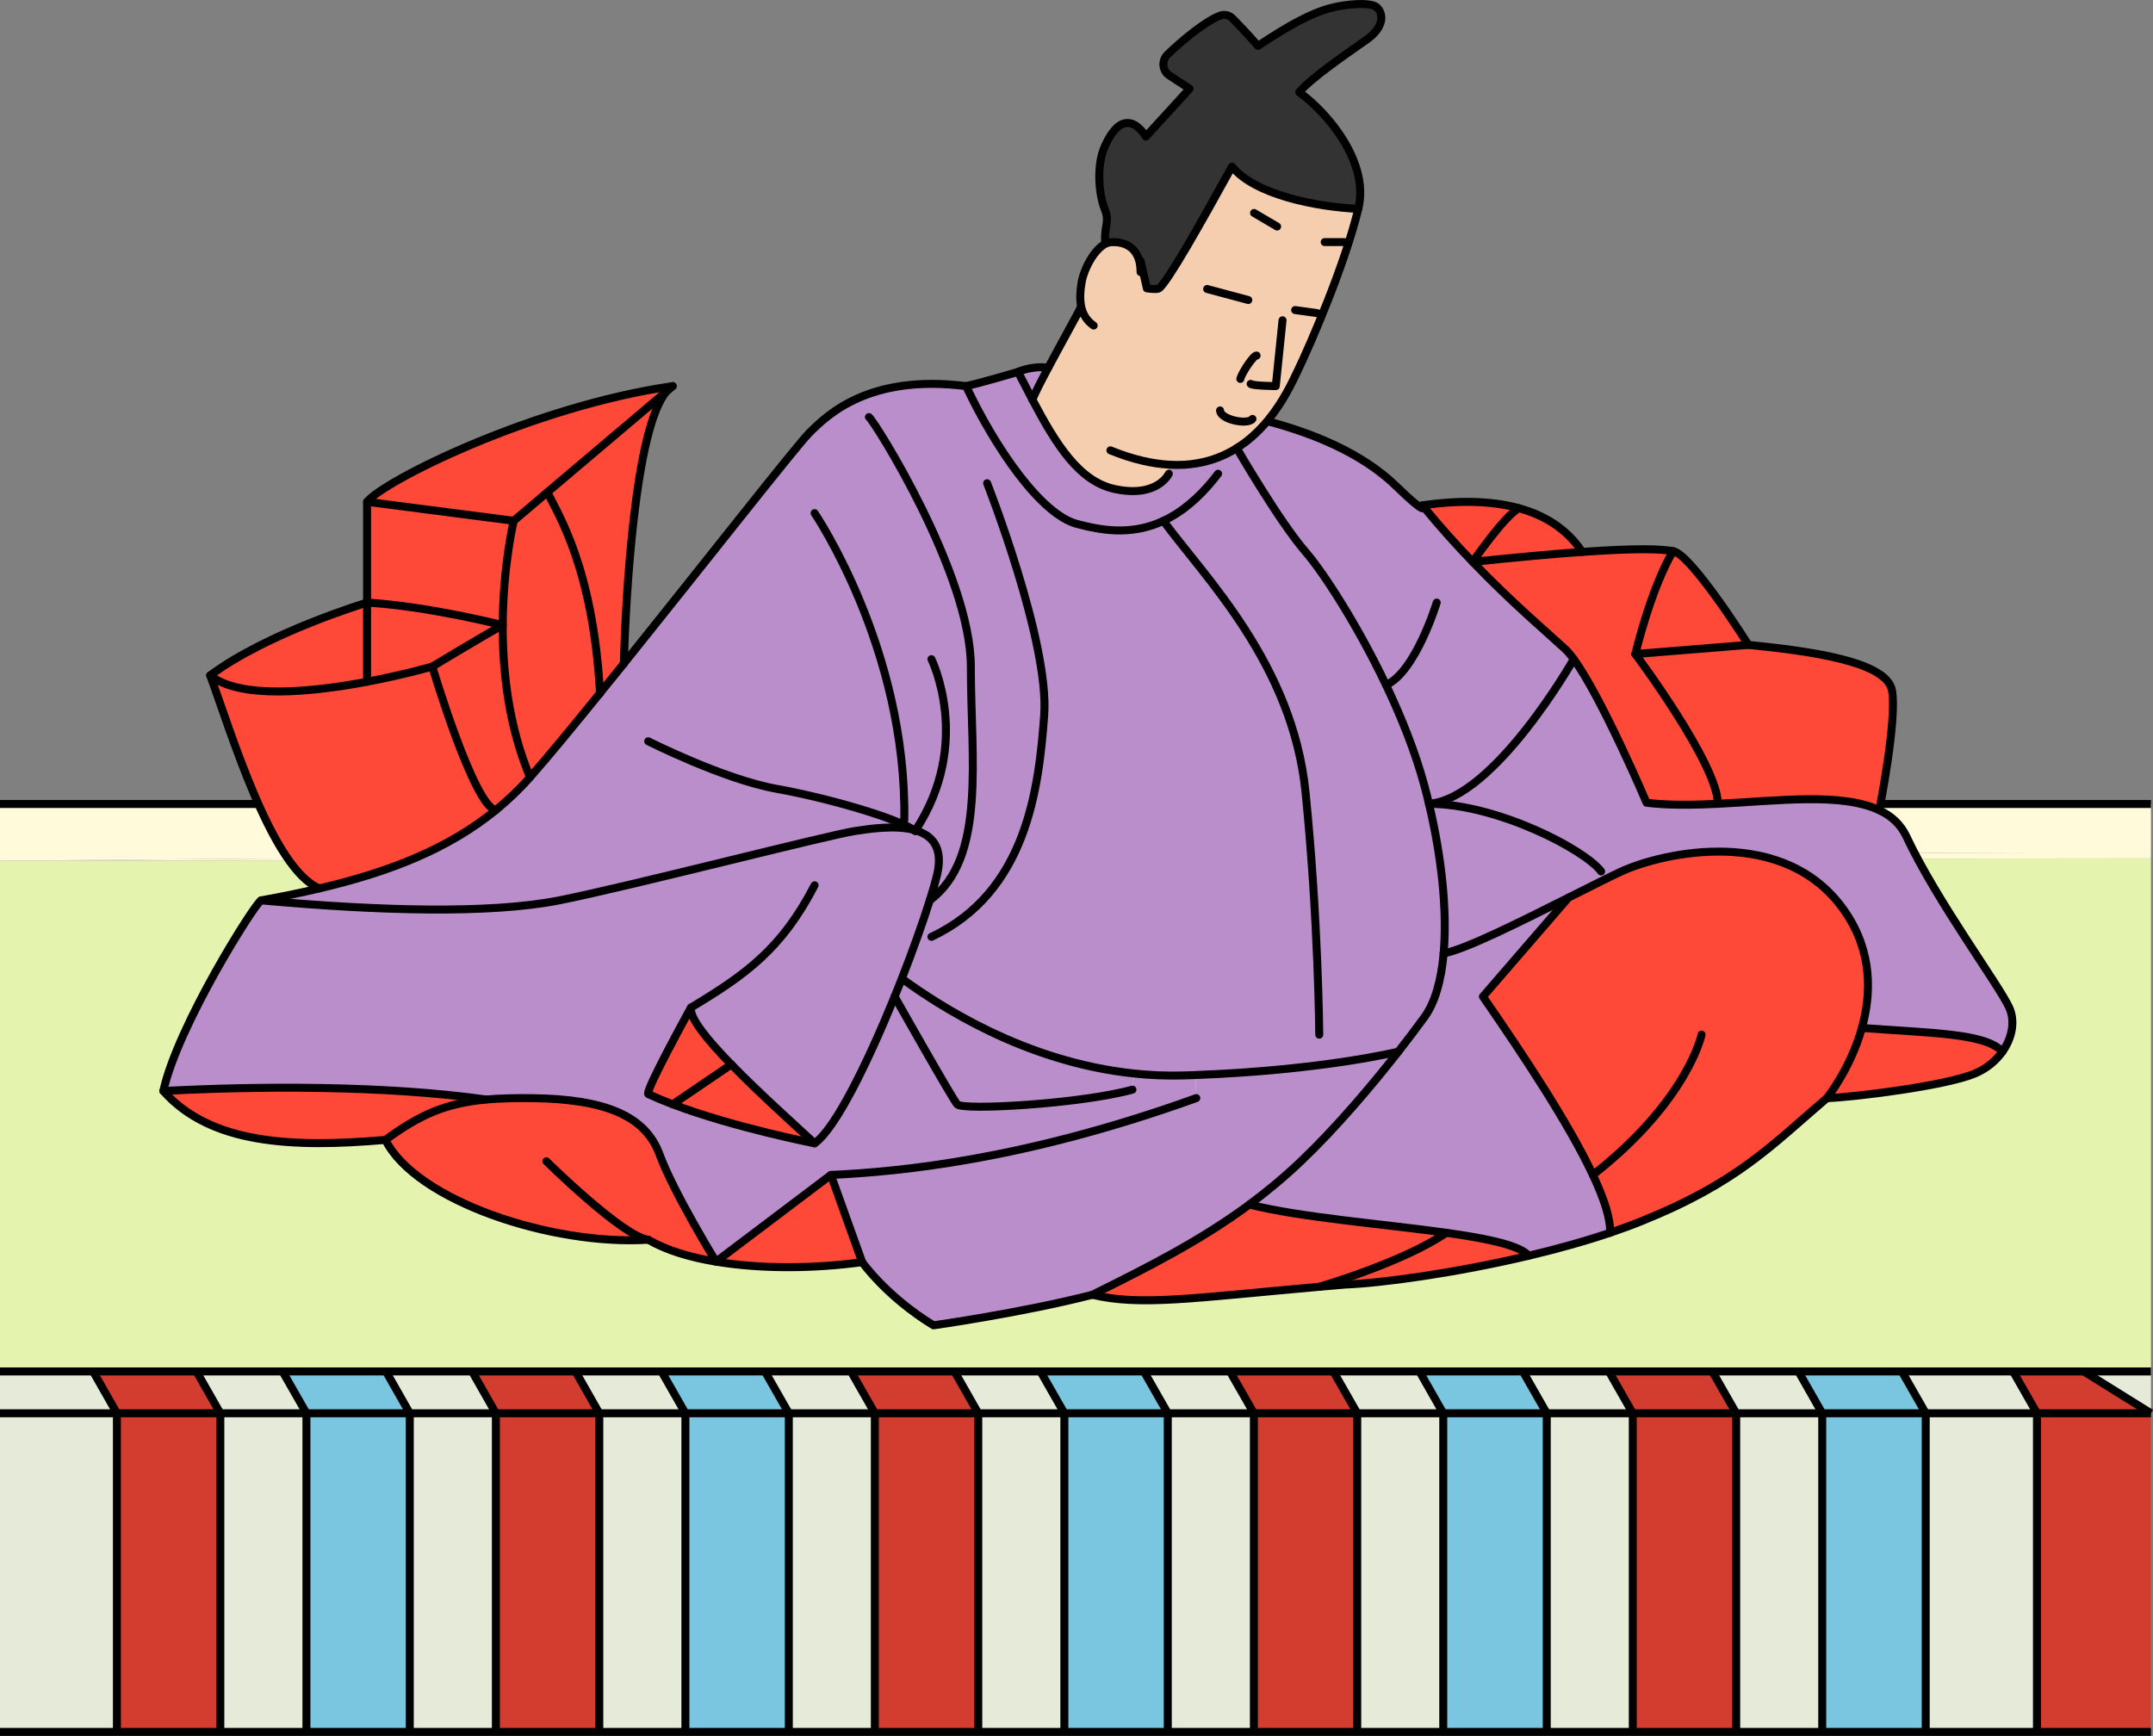 <?xml version="1.0" encoding="UTF-8"?>
<svg xmlns="http://www.w3.org/2000/svg" viewBox="0 0 269.8 217.55">
  <rect x="0" y="0" width="269.8" height="217.55" fill="#808080" stroke="none"/>
  <defs>
    <style>
      .cls-1 {
        fill: #7ac6e0;
      }

      .cls-1, .cls-2, .cls-3, .cls-4, .cls-5, .cls-6, .cls-7, .cls-8, .cls-9 {
        stroke-width: 0px;
      }

      .cls-10 {
        stroke-miterlimit: 10;
      }

      .cls-10, .cls-11 {
        fill: none;
        stroke: #000;
      }

      .cls-2 {
        fill: #f4ceae;
      }

      .cls-3 {
        fill: #e5ebd8;
      }

      .cls-11 {
        stroke-linecap: round;
        stroke-linejoin: round;
      }

      .cls-4 {
        fill: #333;
      }

      .cls-5 {
        fill: #d33d30;
      }

      .cls-6 {
        fill: #fffada;
      }

      .cls-7 {
        fill: #e4f4ae;
      }

      .cls-8 {
        fill: #ba8ecb;
      }

      .cls-9 {
        fill: #fe4938;
      }
    </style>
  </defs>
  <g id="_レイヤー_3" data-name="レイヤー 3">
    <g>
      <g>
        <polygon class="cls-3" points="269.54 171.88 269.54 177.12 261.13 171.88 269.54 171.88"/>
        <rect class="cls-3" x="241.32" y="177.12" width="13.94" height="39.93"/>
        <polygon class="cls-3" points="252.27 171.88 255.26 177.12 241.32 177.12 238.33 171.88 252.27 171.88"/>
        <rect class="cls-3" x="217.57" y="177.12" width="10.78" height="39.93"/>
        <polygon class="cls-3" points="225.37 171.88 228.35 177.12 217.57 177.12 214.58 171.88 225.37 171.88"/>
        <rect class="cls-3" x="193.83" y="177.12" width="10.78" height="39.93"/>
        <polygon class="cls-3" points="201.62 171.88 204.61 177.12 193.83 177.12 190.84 171.88 201.62 171.88"/>
        <rect class="cls-3" x="170.08" y="177.12" width="10.78" height="39.93"/>
        <polygon class="cls-3" points="177.88 171.88 180.86 177.12 170.08 177.12 167.09 171.88 177.88 171.88"/>
        <rect class="cls-3" x="146.34" y="177.12" width="10.79" height="39.93"/>
        <polygon class="cls-3" points="154.13 171.88 157.13 177.12 146.34 177.12 143.35 171.88 154.13 171.88"/>
        <rect class="cls-3" x="122.59" y="177.12" width="10.79" height="39.93"/>
        <polygon class="cls-3" points="130.39 171.88 133.38 177.12 122.59 177.12 119.61 171.88 130.39 171.88"/>
        <rect class="cls-3" x="98.85" y="177.12" width="10.79" height="39.93"/>
        <polygon class="cls-3" points="106.64 171.88 109.63 177.12 98.85 177.12 95.86 171.88 106.64 171.88"/>
        <rect class="cls-3" x="75.1" y="177.12" width="10.79" height="39.93"/>
        <polygon class="cls-3" points="82.9 171.88 85.89 177.12 75.1 177.12 72.12 171.88 82.9 171.88"/>
        <rect class="cls-3" x="51.35" y="177.12" width="10.79" height="39.93"/>
        <polygon class="cls-3" points="59.16 171.88 62.14 177.12 51.35 177.12 48.37 171.88 59.16 171.88"/>
        <rect class="cls-3" x="27.61" y="177.12" width="10.79" height="39.93"/>
        <polygon class="cls-3" points="35.41 171.88 38.4 177.12 27.61 177.12 24.62 171.88 35.41 171.88"/>
        <rect class="cls-3" y="177.12" width="14.65" height="39.93"/>
        <polygon class="cls-3" points="11.67 171.88 14.65 177.12 0 177.12 0 171.88 11.67 171.88"/>
        <rect class="cls-5" x="255.26" y="177.12" width="14.27" height="39.93"/>
        <polygon class="cls-7" points="269.54 107.58 269.54 171.88 261.13 171.88 252.27 171.88 238.33 171.88 225.37 171.88 214.58 171.88 201.62 171.88 190.84 171.88 177.88 171.88 167.09 171.88 154.13 171.88 143.35 171.88 130.39 171.88 119.61 171.88 106.64 171.88 95.86 171.88 82.9 171.88 72.12 171.88 59.16 171.88 48.37 171.88 35.41 171.88 24.62 171.88 11.67 171.88 0 171.88 0 107.87 269.54 107.58"/>
        <polygon class="cls-6" points="269.54 106.84 269.54 107.58 0 107.87 36.94 107.58 253.77 106.84 269.54 106.84"/>
        <polygon class="cls-6" points="269.54 100.76 269.54 106.84 253.77 106.84 36.94 107.58 0 107.87 0 106.79 0 100.76 269.54 100.76"/>
        <polygon class="cls-5" points="269.54 177.12 255.26 177.12 252.27 171.88 261.13 171.88 269.54 177.12"/>
        <rect class="cls-1" x="228.35" y="177.12" width="12.97" height="39.93"/>
        <polygon class="cls-1" points="238.33 171.88 241.32 177.12 228.35 177.12 225.37 171.88 238.33 171.88"/>
        <rect class="cls-5" x="204.61" y="177.12" width="12.97" height="39.93"/>
        <polygon class="cls-5" points="214.58 171.88 217.57 177.12 204.61 177.12 201.62 171.88 214.58 171.88"/>
        <rect class="cls-1" x="180.86" y="177.12" width="12.97" height="39.93"/>
        <polygon class="cls-1" points="190.84 171.88 193.83 177.12 180.86 177.12 177.88 171.88 190.84 171.88"/>
        <rect class="cls-5" x="157.13" y="177.12" width="12.96" height="39.93"/>
        <polygon class="cls-5" points="167.09 171.88 170.08 177.12 157.13 177.12 154.13 171.88 167.09 171.88"/>
        <rect class="cls-1" x="133.38" y="177.12" width="12.96" height="39.93"/>
        <polygon class="cls-1" points="143.35 171.88 146.34 177.12 133.38 177.12 130.39 171.88 143.35 171.88"/>
        <rect class="cls-5" x="109.63" y="177.12" width="12.96" height="39.93"/>
        <polygon class="cls-5" points="119.61 171.88 122.59 177.12 109.63 177.12 106.64 171.88 119.61 171.88"/>
        <rect class="cls-1" x="85.89" y="177.12" width="12.96" height="39.93"/>
        <polygon class="cls-1" points="95.86 171.88 98.85 177.12 85.89 177.12 82.9 171.88 95.86 171.88"/>
        <rect class="cls-5" x="62.14" y="177.12" width="12.96" height="39.93"/>
        <polygon class="cls-5" points="72.12 171.88 75.1 177.12 62.14 177.12 59.16 171.88 72.12 171.88"/>
        <rect class="cls-1" x="38.4" y="177.12" width="12.96" height="39.93"/>
        <polygon class="cls-1" points="48.37 171.88 51.35 177.12 38.4 177.12 35.41 171.88 48.37 171.88"/>
        <rect class="cls-5" x="14.65" y="177.12" width="12.96" height="39.93"/>
        <polygon class="cls-5" points="24.62 171.88 27.61 177.12 14.65 177.12 11.67 171.88 24.62 171.88"/>
      </g>
      <g>
        <polyline class="cls-10" points="0 171.88 11.67 171.88 24.62 171.88 35.41 171.88 48.37 171.88 59.16 171.88 72.12 171.88 82.9 171.88 95.86 171.88 106.64 171.88 119.61 171.88 130.39 171.88 143.35 171.88 154.13 171.88 167.09 171.88 177.88 171.88 190.84 171.88 201.62 171.88 214.58 171.88 225.37 171.88 238.33 171.88 252.27 171.88 261.13 171.88 269.54 177.12"/>
        <polyline class="cls-10" points="269.54 217.05 255.26 217.05 241.32 217.05 228.35 217.05 217.57 217.05 204.61 217.05 193.83 217.05 180.86 217.05 170.08 217.05 157.13 217.05 146.34 217.05 133.38 217.05 122.59 217.05 109.63 217.05 98.85 217.05 85.89 217.05 75.1 217.05 62.14 217.05 51.35 217.05 38.4 217.05 27.61 217.05 14.65 217.05 0 217.05"/>
        <polyline class="cls-10" points="252.27 171.88 255.26 177.12 255.26 217.05"/>
        <polyline class="cls-10" points="238.33 171.88 241.32 177.12 241.32 217.05"/>
        <polyline class="cls-10" points="225.37 171.88 228.35 177.12 228.35 217.05"/>
        <polyline class="cls-10" points="214.58 171.88 217.57 177.12 217.57 217.05"/>
        <polyline class="cls-10" points="201.62 171.88 204.61 177.12 204.61 217.05"/>
        <polyline class="cls-10" points="190.84 171.88 193.83 177.12 193.83 217.05"/>
        <polyline class="cls-10" points="177.88 171.88 180.86 177.12 180.86 217.05"/>
        <polyline class="cls-10" points="167.09 171.88 170.08 177.12 170.08 217.05"/>
        <polyline class="cls-10" points="154.13 171.88 157.13 177.12 157.13 217.05"/>
        <polyline class="cls-10" points="143.35 171.88 146.34 177.12 146.34 217.05"/>
        <polyline class="cls-10" points="130.39 171.88 133.38 177.12 133.38 217.05"/>
        <polyline class="cls-10" points="119.61 171.88 122.59 177.12 122.59 217.05"/>
        <polyline class="cls-10" points="106.64 171.88 109.63 177.12 109.63 217.05"/>
        <polyline class="cls-10" points="95.86 171.88 98.85 177.12 98.85 217.05"/>
        <polyline class="cls-10" points="82.9 171.88 85.89 177.12 85.89 217.05"/>
        <polyline class="cls-10" points="72.12 171.88 75.1 177.12 75.1 217.05"/>
        <polyline class="cls-10" points="59.16 171.88 62.14 177.12 62.14 217.05"/>
        <polyline class="cls-10" points="48.37 171.88 51.35 177.12 51.35 217.05"/>
        <polyline class="cls-10" points="35.41 171.88 38.4 177.12 38.4 217.05"/>
        <polyline class="cls-10" points="24.62 171.88 27.61 177.12 27.61 217.05"/>
        <polyline class="cls-10" points="11.67 171.88 14.65 177.12 14.65 217.05"/>
        <polyline class="cls-10" points="269.54 177.12 255.26 177.12 241.32 177.12 228.35 177.12 217.57 177.12 204.61 177.12 193.83 177.12 180.86 177.12 170.08 177.12 157.13 177.12 146.34 177.12 133.38 177.12 122.59 177.12 109.63 177.12 98.85 177.12 85.89 177.12 75.1 177.12 62.14 177.12 51.35 177.12 38.4 177.12 27.61 177.12 14.65 177.12 0 177.12"/>
        <line class="cls-10" x1="261.13" y1="171.88" x2="269.54" y2="171.88"/>
        <line class="cls-10" y1="100.76" x2="269.54" y2="100.76"/>
      </g>
    </g>
  </g>
  <g id="_レイヤー_2" data-name="レイヤー 2">
    <g>
      <g>
        <path class="cls-8" d="m251.78,126.27c.77,1.68.39,3.79-.85,5.53-2.13-2.3-8.59-2.3-17.61-2.97,1.18-4.24,1.34-9.48-2.05-14.49-7.49-11.07-22.97-7.48-28.08-5.13-.64.29-1.41.67-2.28,1.1l-.27-1.1c-2.05-2.75-13.09-8.47-21.55-8.47,8.22-.71,18.12-18.13,18.12-18.13,3.54,4.85,9.13,18,9.13,18,2.76.33,5.82.28,8.93.13,7.62-.38,15.54-1.42,20.22.8,1.51.7,2.68,1.76,3.4,3.28,3.83,8.17,11.62,18.64,12.89,21.45Z"/>
        <path class="cls-9" d="m250.93,131.8c-.82,1.16-2.01,2.15-3.49,2.76-3.7,1.54-15.06,2.94-18.51,3.07,0,0,2.95-3.67,4.39-8.8,9.02.67,15.48.67,17.61,2.97Z"/>
        <path class="cls-9" d="m237.1,86.56c.64,3.71-1.6,14.97-1.6,14.97h-.01c-4.68-2.21-12.6-1.17-20.22-.79-.01-4.98-10.34-18.77-10.34-18.77l14.17-1.15c7.54.76,17.37,2.04,18,5.74Z"/>
        <path class="cls-9" d="m199.61,147.25c-2.98-6.35-8.59-14.85-13.78-22.35l10.73-12.41c1.58-.8,3.07-1.55,4.35-2.18.87-.43,1.64-.81,2.28-1.1,5.11-2.35,20.59-5.94,28.08,5.13,3.39,5.01,3.23,10.25,2.05,14.49-1.44,5.13-4.39,8.8-4.39,8.8-7.02,6-11.22,10.59-23.29,15.44-1.23.5-2.53.97-3.88,1.43.09-1.71-.74-4.24-2.15-7.25Z"/>
        <path class="cls-9" d="m219.1,80.82l-14.17,1.15s1.92-8.17,4.73-12.9c2.29.39,9.44,11.75,9.44,11.75Z"/>
        <path class="cls-9" d="m215.27,100.74c-3.11.15-6.17.2-8.93-.13,0,0-5.59-13.15-9.13-18-.39-.54-.76-.98-1.09-1.28-2.35-2.17-6.63-5.77-11.57-10.91,5.82-.61,10.28-1.01,13.72-1.25,7.04-.5,9.85-.36,11.39-.1-2.81,4.73-4.73,12.9-4.73,12.9,0,0,10.33,13.79,10.34,18.77Z"/>
        <path class="cls-8" d="m199.61,147.25c1.41,3.01,2.24,5.54,2.15,7.25-3.22,1.09-6.71,2.05-10.2,2.88h0c-1.1-1.3-5.16-2.16-10.32-2.88-7.83-1.1-18.22-1.91-24.68-3.54,2.2-1.63,4.35-3.41,6.46-5.42,4.38-4.17,8.78-9.36,12.21-13.74,1.24-1.58,2.35-3.06,3.28-4.34,1.31-1.8,2.1-4.58,2.4-7.99,2.48-.37,9.73-4,15.65-6.98l-10.73,12.41c5.19,7.5,10.8,16,13.78,22.35Z"/>
        <path class="cls-8" d="m200.64,109.21l.27,1.1c-1.28.63-2.77,1.38-4.35,2.18-5.92,2.98-13.17,6.61-15.65,6.98.45-5.21-.21-11.89-1.84-18.73h.02c8.46,0,19.5,5.72,21.55,8.47Z"/>
        <path class="cls-8" d="m173.69,85.85c-3.63-7.62-7.92-14.19-10.08-16.68-3.31-3.81-8.63-13.01-8.63-13.01,1.57-.97,2.85-2.21,3.9-3.48l.22.18c5.24,1.41,11.49,3.83,15.83,8.04,3.99,3.88,3.45,2.68,3.34,2.46,2.14,2.62,4.26,4.97,6.28,7.06,4.94,5.14,9.22,8.74,11.57,10.91.33.3.7.74,1.09,1.28,0,0-9.9,17.42-18.12,18.13h-.02c-.17-.74-.36-1.48-.56-2.22-1.13-4.21-2.88-8.59-4.82-12.67Z"/>
        <path class="cls-9" d="m191.56,157.37h0c-9.25,2.2-18.52,3.45-23.01,3.62-1.12.09-2.2.19-3.23.28,0,0,10.48-3.05,15.92-6.77,5.16.72,9.22,1.58,10.32,2.87Z"/>
        <path class="cls-9" d="m190.34,63.69c3.23.89,6.02,2.6,7.93,5.48-3.44.24-7.9.64-13.72,1.25,0,0,3.99-5.79,5.79-6.73Z"/>
        <path class="cls-9" d="m190.34,63.69c-1.8.94-5.79,6.73-5.79,6.73-2.02-2.09-4.14-4.44-6.28-7.06,0-.01-.01-.02-.02-.03,4.2-.61,8.43-.65,12.09.36Z"/>
        <path class="cls-8" d="m145.79,65.28c2.1-.98,4.27-2.66,6.45-5.39l-2.17-1.84c1.88-.33,3.51-1,4.91-1.89,0,0,5.32,9.2,8.63,13.01,2.16,2.49,6.45,9.06,10.08,16.68,1.94,4.08,3.69,8.46,4.82,12.67.2.74.39,1.48.56,2.22,1.63,6.84,2.29,13.52,1.84,18.73-.3,3.41-1.09,6.19-2.4,7.99-.93,1.28-2.04,2.76-3.28,4.34,0,0-9.43,2.33-25.41,2.93-.47.02-.95.03-1.44.05-2.14.06-4.22-.02-6.24-.24-13.89-1.45-24.66-8.7-28.82-11.68l-.37-.06c1.44-3.68,2.7-7.21,3.56-9.96.38-1.19.68-2.24.89-3.09.87-3.5-.56-5.06-2.68-5.68-.07-.02-.15-.05-.23-.07-2.39-.61-5.55-.12-7.3.14-3.41.51-28.43,6.98-37.11,8.7-8.68,1.72-22.47,1.34-37.36,0,2.55-.46,4.99-.95,7.31-1.5,8.9-2.09,16.19-4.99,22.1-9.81,1.52-1.24,2.95-2.6,4.29-4.12,2.03-2.3,5.18-6.1,8.77-10.54h0c.97-1.2,1.96-2.43,2.98-3.69h0c9.92-12.36,21.68-27.37,23.23-28.91,2.3-2.3,7.53-7.41,19.66-5.88,3.66,7.75,9.37,16.09,13.92,17.28,2.94.77,6.73,1.51,10.81-.39Z"/>
        <path class="cls-9" d="m156.56,150.96c6.46,1.63,16.85,2.44,24.68,3.54-5.44,3.72-15.92,6.77-15.92,6.77-15.78,1.4-22.44,2.44-28.43,1,6.97-3.46,13.5-6.75,19.67-11.31Z"/>
        <path class="cls-8" d="m175.23,131.8c-3.43,4.38-7.83,9.57-12.21,13.74-2.11,2.01-4.26,3.79-6.46,5.42-6.17,4.56-12.7,7.85-19.67,11.31-8.94,2.29-19.91,3.83-19.91,3.83-5.88-3.58-8.94-7.92-8.94-7.92l-3.92-10.93c8.52-.39,24.18-1.85,45.79-9.63l-.09-2.89c15.98-.6,25.41-2.93,25.41-2.93Z"/>
        <path class="cls-4" d="m142.99,32.95l-.16.04c-.49-2.52-2.64-2.69-3.56-2.64-.23.01-.45.08-.68.17l-.1-.18c-.13-2.07.58-2.51-.01-4-.88-2.19-1.02-5.72-.08-7.89,2.6-5.95,5.19-1.33,5.19-1.33l5.49-6-2.53-1.65c-.91-.59-1.02-1.87-.25-2.63,1.9-1.84,4.81-4.22,6.6-4.88.54-.2,1.14-.07,1.54.34,1.67,1.67,3.2,3.45,3.2,3.45,4.27-2.84,6.78-4.08,8.87-4.68,1.89-.54,5.17-.87,6-.17.83.71,1.08,2.43-1.28,4.09s-6.96,4.79-8.42,6.57c3.95,2.88,8.8,9.07,7.4,14.62-5.17-.25-12.89-1.72-15.83-5.3-4.15,7.53-7.98,14.3-9.13,15.26-.25.19-1.53,0-1.53,0l-.73-3.19Z"/>
        <path class="cls-2" d="m142.83,32.99l.16-.04.73,3.19s1.28.19,1.53,0c1.15-.96,4.98-7.73,9.13-15.26,2.94,3.58,10.66,5.05,15.83,5.3-1.66,6.89-5.87,16.72-7.66,20.43-.63,1.31-1.76,3.76-3.67,6.07-1.05,1.27-2.33,2.51-3.9,3.48-1.4.89-3.03,1.56-4.91,1.89-1.09.19-2.26.27-3.52.19l-.08,1.13s-1.41,3.07-6.77,1.92c-4.47-.96-7.35-5.56-10.33-11.21.36-.88,1.12-2.37,1.99-4,1.62-3.05,3.62-6.6,4.06-7.55l.09-.02c-.23-.99-.14-2.07.02-3.05.25-1.62,1.54-4.22,3.06-4.94.23-.09.45-.16.68-.17.92-.05,3.07.12,3.56,2.64Z"/>
        <path class="cls-8" d="m145.79,65.28c-4.08,1.9-7.87,1.16-10.81.39-4.55-1.19-10.26-9.53-13.92-17.28,1.79-.38,6.51-1.78,6.51-1.78.61,1.19,1.21,2.35,1.8,3.47,2.98,5.65,5.86,10.25,10.33,11.21,5.36,1.15,6.77-1.92,6.77-1.92l.08-1.13c1.26.08,2.43,0,3.52-.19l2.17,1.84c-2.18,2.73-4.35,4.41-6.45,5.39Z"/>
        <path class="cls-8" d="m112.11,124.9s7.16,12.7,7.84,13.5c.69.8,15.49-.05,21.96-1.84l.23-2.02c2.02.22,4.1.3,6.24.24.49-.02.97-.03,1.44-.05l.09,2.89c-21.61,7.78-37.27,9.24-45.79,9.63l-14.39,10.87s-5.31-8.62-7.09-13.47c-1.79-4.85-6.9-6.9-15.83-7.02-2.25-.03-4.17.02-5.88.17-12.71-1.79-28.53-1.7-40.46-1.07,1.78-8.17,11.48-23.53,12.25-23.89,14.89,1.34,28.68,1.72,37.36,0,8.68-1.72,33.7-8.19,37.11-8.7,1.75-.26,4.91-.75,7.3-.14.07.05.13.1.19.14.02-.02.03-.05.04-.07,2.12.62,3.55,2.18,2.68,5.68-.21.85-.51,1.9-.89,3.09-.86,2.75-2.12,6.28-3.56,9.96-.28.69-.56,1.4-.84,2.1Zm-10.03,18.39c-2.55-2.37-6.97-6.32-10.43-9.88h0c-3-3.08-5.29-5.88-5.05-7.14,0,0-5.78,10.46-5.36,10.85.96.44,1.99.87,3.07,1.28,7.71,2.92,17.78,4.89,17.78,4.89Z"/>
        <path class="cls-8" d="m142.14,134.54l-.23,2.02c-6.47,1.79-21.27,2.64-21.96,1.84-.68-.8-7.84-13.5-7.84-13.5.28-.7.56-1.41.84-2.1l.37.06c4.16,2.98,14.93,10.23,28.82,11.68Z"/>
        <path class="cls-8" d="m127.57,46.61s1.71-.8,3.79-.53c-.87,1.63-1.63,3.12-1.99,4-.59-1.12-1.19-2.28-1.8-3.47Z"/>
        <path class="cls-9" d="m104.12,147.25l3.92,10.93c-5.83.81-12.58.9-18.31-.06l14.39-10.87Z"/>
        <path class="cls-9" d="m102.08,143.29s-10.07-1.97-17.78-4.89l7.34-4.99h0c3.46,3.56,7.88,7.51,10.43,9.88Z"/>
        <path class="cls-9" d="m91.64,133.41l-7.34,4.99c-1.08-.41-2.11-.84-3.07-1.28-.42-.39,5.36-10.85,5.36-10.85-.24,1.26,2.05,4.06,5.05,7.14Z"/>
        <path class="cls-9" d="m81.23,155.37c-12,.77-29.11-4.85-32.93-12.51,4.3-3.15,7.53-4.59,12.63-5.06,1.71-.15,3.63-.2,5.88-.17,8.93.12,14.04,2.17,15.83,7.02,1.78,4.85,7.09,13.47,7.09,13.47-3.3-.54-6.26-1.44-8.5-2.75Z"/>
        <path class="cls-9" d="m84.3,48.39c-.26.15-.51.36-.75.64l-14.96,12.66-.63.54-3.58,3.04-18.38-2.38c2.04-2.6,20.68-11.94,38.3-14.5Z"/>
        <path class="cls-9" d="m68.59,61.69l14.96-12.66c-3.99,4.55-5.14,25.89-5.38,34.14h0c-1.02,1.27-2.01,2.5-2.98,3.69-.87-15.81-5.36-22.55-6.59-25.16h-.01Z"/>
        <path class="cls-9" d="m75.19,86.86h0c-3.59,4.45-6.74,8.25-8.77,10.55-2.7-6.44-3.44-13.32-3.42-19.06.03-7.52,1.38-13.08,1.38-13.08l3.58-3.04.63-.54h.01c1.23,2.62,5.72,9.36,6.59,25.17Z"/>
        <path class="cls-9" d="m46,62.89l18.38,2.38s-1.35,5.56-1.38,13.08c0,0-9.34-2.38-17-2.83v-12.63Z"/>
        <path class="cls-9" d="m63,78.35c-.02,5.74.72,12.62,3.42,19.06-1.34,1.52-2.77,2.88-4.29,4.12-2.75-.48-7.96-17.99-7.96-17.99,0,0,6.47-3.91,8.83-5.19Z"/>
        <path class="cls-9" d="m63,78.35c-2.36,1.28-8.83,5.19-8.83,5.19,0,0-3.54,1.02-8.17,1.9v-9.92c7.66.45,17,2.83,17,2.83Z"/>
        <path class="cls-9" d="m54.17,83.54s5.21,17.51,7.96,17.99c-5.91,4.82-13.2,7.72-22.1,9.81-5.97-2.42-11.14-19.8-13.69-26.69,3.79,3.03,12.9,2.07,19.66.79,4.63-.88,8.17-1.9,8.17-1.9Z"/>
        <path class="cls-9" d="m60.93,137.8c-5.1.47-8.33,1.91-12.63,5.06-11.75,1.02-21.96.51-27.83-6.13,11.93-.63,27.75-.72,40.46,1.07Z"/>
        <path class="cls-9" d="m46,75.52v9.92c-6.76,1.28-15.87,2.24-19.66-.79,7.15-5.36,19.66-9.13,19.66-9.13Z"/>
      </g>
      <g>
        <path class="cls-11" d="m78.17,83.17c9.92-12.35,21.68-27.36,23.23-28.9,2.3-2.3,7.53-7.41,19.66-5.88,1.79-.38,6.51-1.78,6.51-1.78.61,1.19,1.21,2.35,1.8,3.47,2.98,5.65,5.86,10.25,10.33,11.21,5.36,1.15,6.77-1.92,6.77-1.92"/>
        <path class="cls-11" d="m75.19,86.86c.97-1.19,1.96-2.42,2.98-3.68"/>
        <path class="cls-11" d="m178.25,63.33s.02.02.02.03c2.14,2.62,4.26,4.97,6.28,7.06,4.94,5.14,9.22,8.74,11.57,10.91.33.3.7.74,1.09,1.28,3.54,4.85,9.13,18,9.13,18,2.76.33,5.82.28,8.93.13,7.62-.38,15.54-1.42,20.22.8,1.51.7,2.68,1.76,3.4,3.28,3.83,8.17,11.62,18.64,12.89,21.45.77,1.68.39,3.79-.85,5.53-.82,1.16-2.01,2.15-3.49,2.76-3.7,1.54-15.06,2.94-18.51,3.07-7.02,6-11.22,10.59-23.29,15.44-1.23.5-2.53.97-3.88,1.43-3.22,1.09-6.71,2.05-10.2,2.88-9.25,2.19-18.52,3.44-23.01,3.61-1.12.09-2.2.19-3.23.28-15.78,1.4-22.44,2.44-28.43,1-8.94,2.29-19.91,3.83-19.91,3.83-5.88-3.58-8.94-7.92-8.94-7.92-5.83.81-12.58.9-18.31-.06-3.3-.54-6.26-1.44-8.5-2.75-12,.77-29.11-4.85-32.93-12.51-11.75,1.02-21.96.51-27.83-6.13,1.78-8.17,11.48-23.53,12.25-23.89,2.55-.46,4.99-.95,7.31-1.5,8.9-2.09,16.19-4.99,22.1-9.81,1.52-1.24,2.95-2.6,4.29-4.12,2.03-2.3,5.18-6.1,8.77-10.54"/>
        <path class="cls-11" d="m159.1,52.86c5.24,1.41,11.49,3.83,15.83,8.04,3.99,3.88,3.45,2.68,3.34,2.46"/>
        <path class="cls-11" d="m20.47,136.73c11.93-.63,27.75-.72,40.46,1.07"/>
        <path class="cls-11" d="m48.3,142.86c4.3-3.15,7.53-4.59,12.63-5.06,1.71-.15,3.63-.2,5.88-.17,8.93.12,14.04,2.17,15.83,7.02,1.78,4.85,7.09,13.47,7.09,13.47l14.39-10.87,3.92,10.93"/>
        <path class="cls-11" d="m68.47,145.54s9.57,9.45,12.76,9.83"/>
        <path class="cls-11" d="m104.12,147.25c8.52-.39,24.18-1.85,45.79-9.63"/>
        <path class="cls-11" d="m113.32,122.86c4.16,2.98,14.93,10.23,28.82,11.68,2.02.22,4.1.3,6.24.24.49-.02.97-.03,1.44-.05,15.98-.6,25.41-2.93,25.41-2.93"/>
        <path class="cls-11" d="m102.08,64.31s11.58,17.02,11.24,38.47"/>
        <path class="cls-11" d="m81.23,92.9s9.45,4.77,16.09,5.96c6.44,1.16,14.83,3.61,17.17,5.14.07.05.13.1.19.14"/>
        <path class="cls-11" d="m91.64,133.41c-3-3.08-5.29-5.88-5.05-7.14,6.81-4.09,11.36-7.32,15.49-15.32"/>
        <path class="cls-11" d="m32.72,112.84c14.89,1.34,28.68,1.72,37.36,0,8.68-1.72,33.7-8.19,37.11-8.7,1.75-.26,4.91-.75,7.3-.14.08.02.16.05.23.07,2.12.62,3.55,2.18,2.68,5.68-.21.85-.51,1.9-.89,3.09-.86,2.75-2.12,6.28-3.56,9.96-.28.69-.56,1.4-.84,2.1-3.33,8.18-7.38,16.53-10.03,18.39-2.55-2.37-6.97-6.32-10.43-9.88"/>
        <path class="cls-11" d="m86.59,126.27s-5.78,10.46-5.36,10.85c.96.44,1.99.87,3.07,1.28,7.71,2.92,17.78,4.89,17.78,4.89"/>
        <polyline class="cls-11" points="84.3 138.4 91.64 133.41 91.65 133.41"/>
        <path class="cls-11" d="m112.11,124.9s7.16,12.7,7.84,13.5c.69.8,15.49-.05,21.96-1.84"/>
        <path class="cls-11" d="m121.06,48.39c3.66,7.75,9.37,16.09,13.92,17.28,2.94.77,6.73,1.51,10.81-.39,2.1-.98,4.27-2.66,6.45-5.39.13-.17.27-.34.4-.52"/>
        <path class="cls-11" d="m129.37,50.08c.36-.88,1.12-2.37,1.99-4,1.62-3.05,3.62-6.6,4.06-7.55"/>
        <path class="cls-11" d="m137.05,40.8c-.88-.61-1.34-1.41-1.54-2.29-.23-.99-.14-2.07.02-3.05.25-1.62,1.54-4.22,3.06-4.94.23-.09.45-.16.68-.17.92-.05,3.07.12,3.56,2.64.06.33.1.7.1,1.11"/>
        <path class="cls-11" d="m138.49,30.34c-.13-2.07.58-2.51-.01-4-.88-2.19-1.02-5.72-.08-7.89,2.6-5.95,5.19-1.33,5.19-1.33l5.49-6-2.53-1.65c-.91-.59-1.02-1.87-.25-2.63,1.9-1.84,4.81-4.22,6.6-4.88.54-.2,1.14-.07,1.54.34,1.67,1.67,3.2,3.45,3.2,3.45,4.27-2.84,6.78-4.08,8.87-4.68,1.89-.54,5.17-.87,6-.17.83.71,1.08,2.43-1.28,4.09s-6.96,4.79-8.42,6.57c3.95,2.88,8.8,9.07,7.4,14.62-5.17-.25-12.89-1.72-15.83-5.3-4.15,7.53-7.98,14.3-9.13,15.26-.25.19-1.53,0-1.53,0l-.73-3.19-.06-.26"/>
        <path class="cls-11" d="m170.21,26.18c-1.66,6.89-5.87,16.72-7.66,20.43-.63,1.31-1.76,3.76-3.67,6.07-1.05,1.27-2.33,2.51-3.9,3.48-1.4.89-3.03,1.56-4.91,1.89-1.09.19-2.26.27-3.52.19-2.18-.12-4.63-.67-7.4-1.8"/>
        <path class="cls-11" d="m160.72,40.14l-.85,8.25s-2.95-.03-3.15-.28"/>
        <path class="cls-11" d="m157.47,44.56c-.33-.11-1.83,2.1-2.04,2.93"/>
        <path class="cls-11" d="m152.89,51.44c.02,1.15,3.48,1.86,4.06,1.06"/>
        <line class="cls-11" x1="151.27" y1="36.22" x2="156.43" y2="37.6"/>
        <line class="cls-11" x1="162.3" y1="38.86" x2="165.06" y2="39.24"/>
        <line class="cls-11" x1="157.15" y1="26.69" x2="160.04" y2="28.39"/>
        <line class="cls-11" x1="166" y1="30.34" x2="168.47" y2="30.34"/>
        <path class="cls-11" d="m178.25,63.33c4.2-.61,8.43-.65,12.09.36,3.23.89,6.02,2.6,7.93,5.48"/>
        <path class="cls-11" d="m235.5,101.53s2.24-11.26,1.6-14.97c-.63-3.7-10.46-4.98-18-5.74,0,0-7.15-11.36-9.44-11.75-1.54-.26-4.35-.4-11.39.1-3.44.24-7.9.64-13.72,1.25,0,0,3.99-5.79,5.79-6.73"/>
        <path class="cls-11" d="m209.66,69.07c-2.81,4.73-4.73,12.9-4.73,12.9l14.17-1.15"/>
        <path class="cls-11" d="m204.93,81.97s10.33,13.79,10.34,18.77"/>
        <path class="cls-11" d="m154.98,56.16s5.32,9.2,8.63,13.01c2.16,2.49,6.45,9.06,10.08,16.68,1.94,4.08,3.69,8.46,4.82,12.67.2.74.39,1.48.56,2.22,1.63,6.84,2.29,13.52,1.84,18.73-.3,3.41-1.09,6.19-2.4,7.99-.93,1.28-2.04,2.76-3.28,4.34-3.43,4.38-7.83,9.57-12.21,13.74-2.11,2.01-4.26,3.79-6.46,5.42-6.17,4.56-12.7,7.85-19.67,11.31"/>
        <path class="cls-11" d="m145.78,65.27s0,.01.01.01c5.15,7.04,16.21,17.93,17.82,34.09,1.62,16.17,1.71,30.3,1.71,30.3"/>
        <path class="cls-11" d="m123.7,60.56s7.83,19.92,7.15,29.11-2.21,22.13-14.13,27.74"/>
        <path class="cls-11" d="m108.89,52.27c.68.46,12.77,19.7,12.77,31.27s1.96,24.04-5.15,29.3"/>
        <path class="cls-11" d="m116.72,82.61s5.21,10.5-2,21.46c-.01.02-.02.05-.04.07"/>
        <path class="cls-11" d="m180.04,75.52s-2.65,8.72-6.35,10.33"/>
        <path class="cls-11" d="m179.07,100.74h.02c8.46,0,19.5,5.72,21.55,8.47"/>
        <path class="cls-11" d="m197.21,82.61s-9.9,17.42-18.12,18.13"/>
        <path class="cls-11" d="m180.9,119.47h.01c2.48-.37,9.73-4,15.65-6.98,1.58-.8,3.07-1.55,4.35-2.18.87-.43,1.64-.81,2.28-1.1,5.11-2.35,20.59-5.94,28.08,5.13,3.39,5.01,3.23,10.25,2.05,14.49-1.44,5.13-4.39,8.8-4.39,8.8"/>
        <path class="cls-11" d="m196.56,112.49l-10.73,12.41c5.19,7.5,10.8,16,13.78,22.35,1.41,3.01,2.24,5.54,2.15,7.25"/>
        <path class="cls-11" d="m213.23,129.67s-1.72,8.27-13.62,17.58"/>
        <path class="cls-11" d="m156.56,150.96c6.46,1.63,16.85,2.44,24.68,3.54,5.16.72,9.22,1.58,10.32,2.87"/>
        <path class="cls-11" d="m165.32,161.27s10.48-3.05,15.92-6.77"/>
        <path class="cls-11" d="m233.32,128.83c9.02.67,15.48.67,17.61,2.97"/>
        <path class="cls-11" d="m78.17,83.18h0c.24-8.26,1.39-29.6,5.38-34.15.24-.28.49-.49.75-.64-17.62,2.56-36.26,11.9-38.3,14.5v12.63s-12.51,3.77-19.66,9.13c3.79,3.03,12.9,2.07,19.66.79,4.63-.88,8.17-1.9,8.17-1.9,0,0,6.47-3.91,8.83-5.19,0,0-9.34-2.38-17-2.83"/>
        <line class="cls-11" x1="46" y1="75.52" x2="46" y2="85.44"/>
        <path class="cls-11" d="m26.34,84.65c2.55,6.89,7.72,24.27,13.69,26.69"/>
        <path class="cls-11" d="m54.17,83.54s5.21,17.51,7.96,17.99"/>
        <path class="cls-11" d="m46,62.89l18.38,2.38s-1.35,5.56-1.38,13.08c-.02,5.74.72,12.62,3.42,19.06"/>
        <polyline class="cls-11" points="64.38 65.27 67.96 62.23 68.59 61.69 83.55 49.03 84.3 48.39"/>
        <path class="cls-11" d="m68.6,61.7c1.23,2.61,5.72,9.35,6.59,25.16h0"/>
        <path class="cls-11" d="m127.57,46.61s1.71-.8,3.79-.53"/>
      </g>
    </g>
  </g>
</svg>